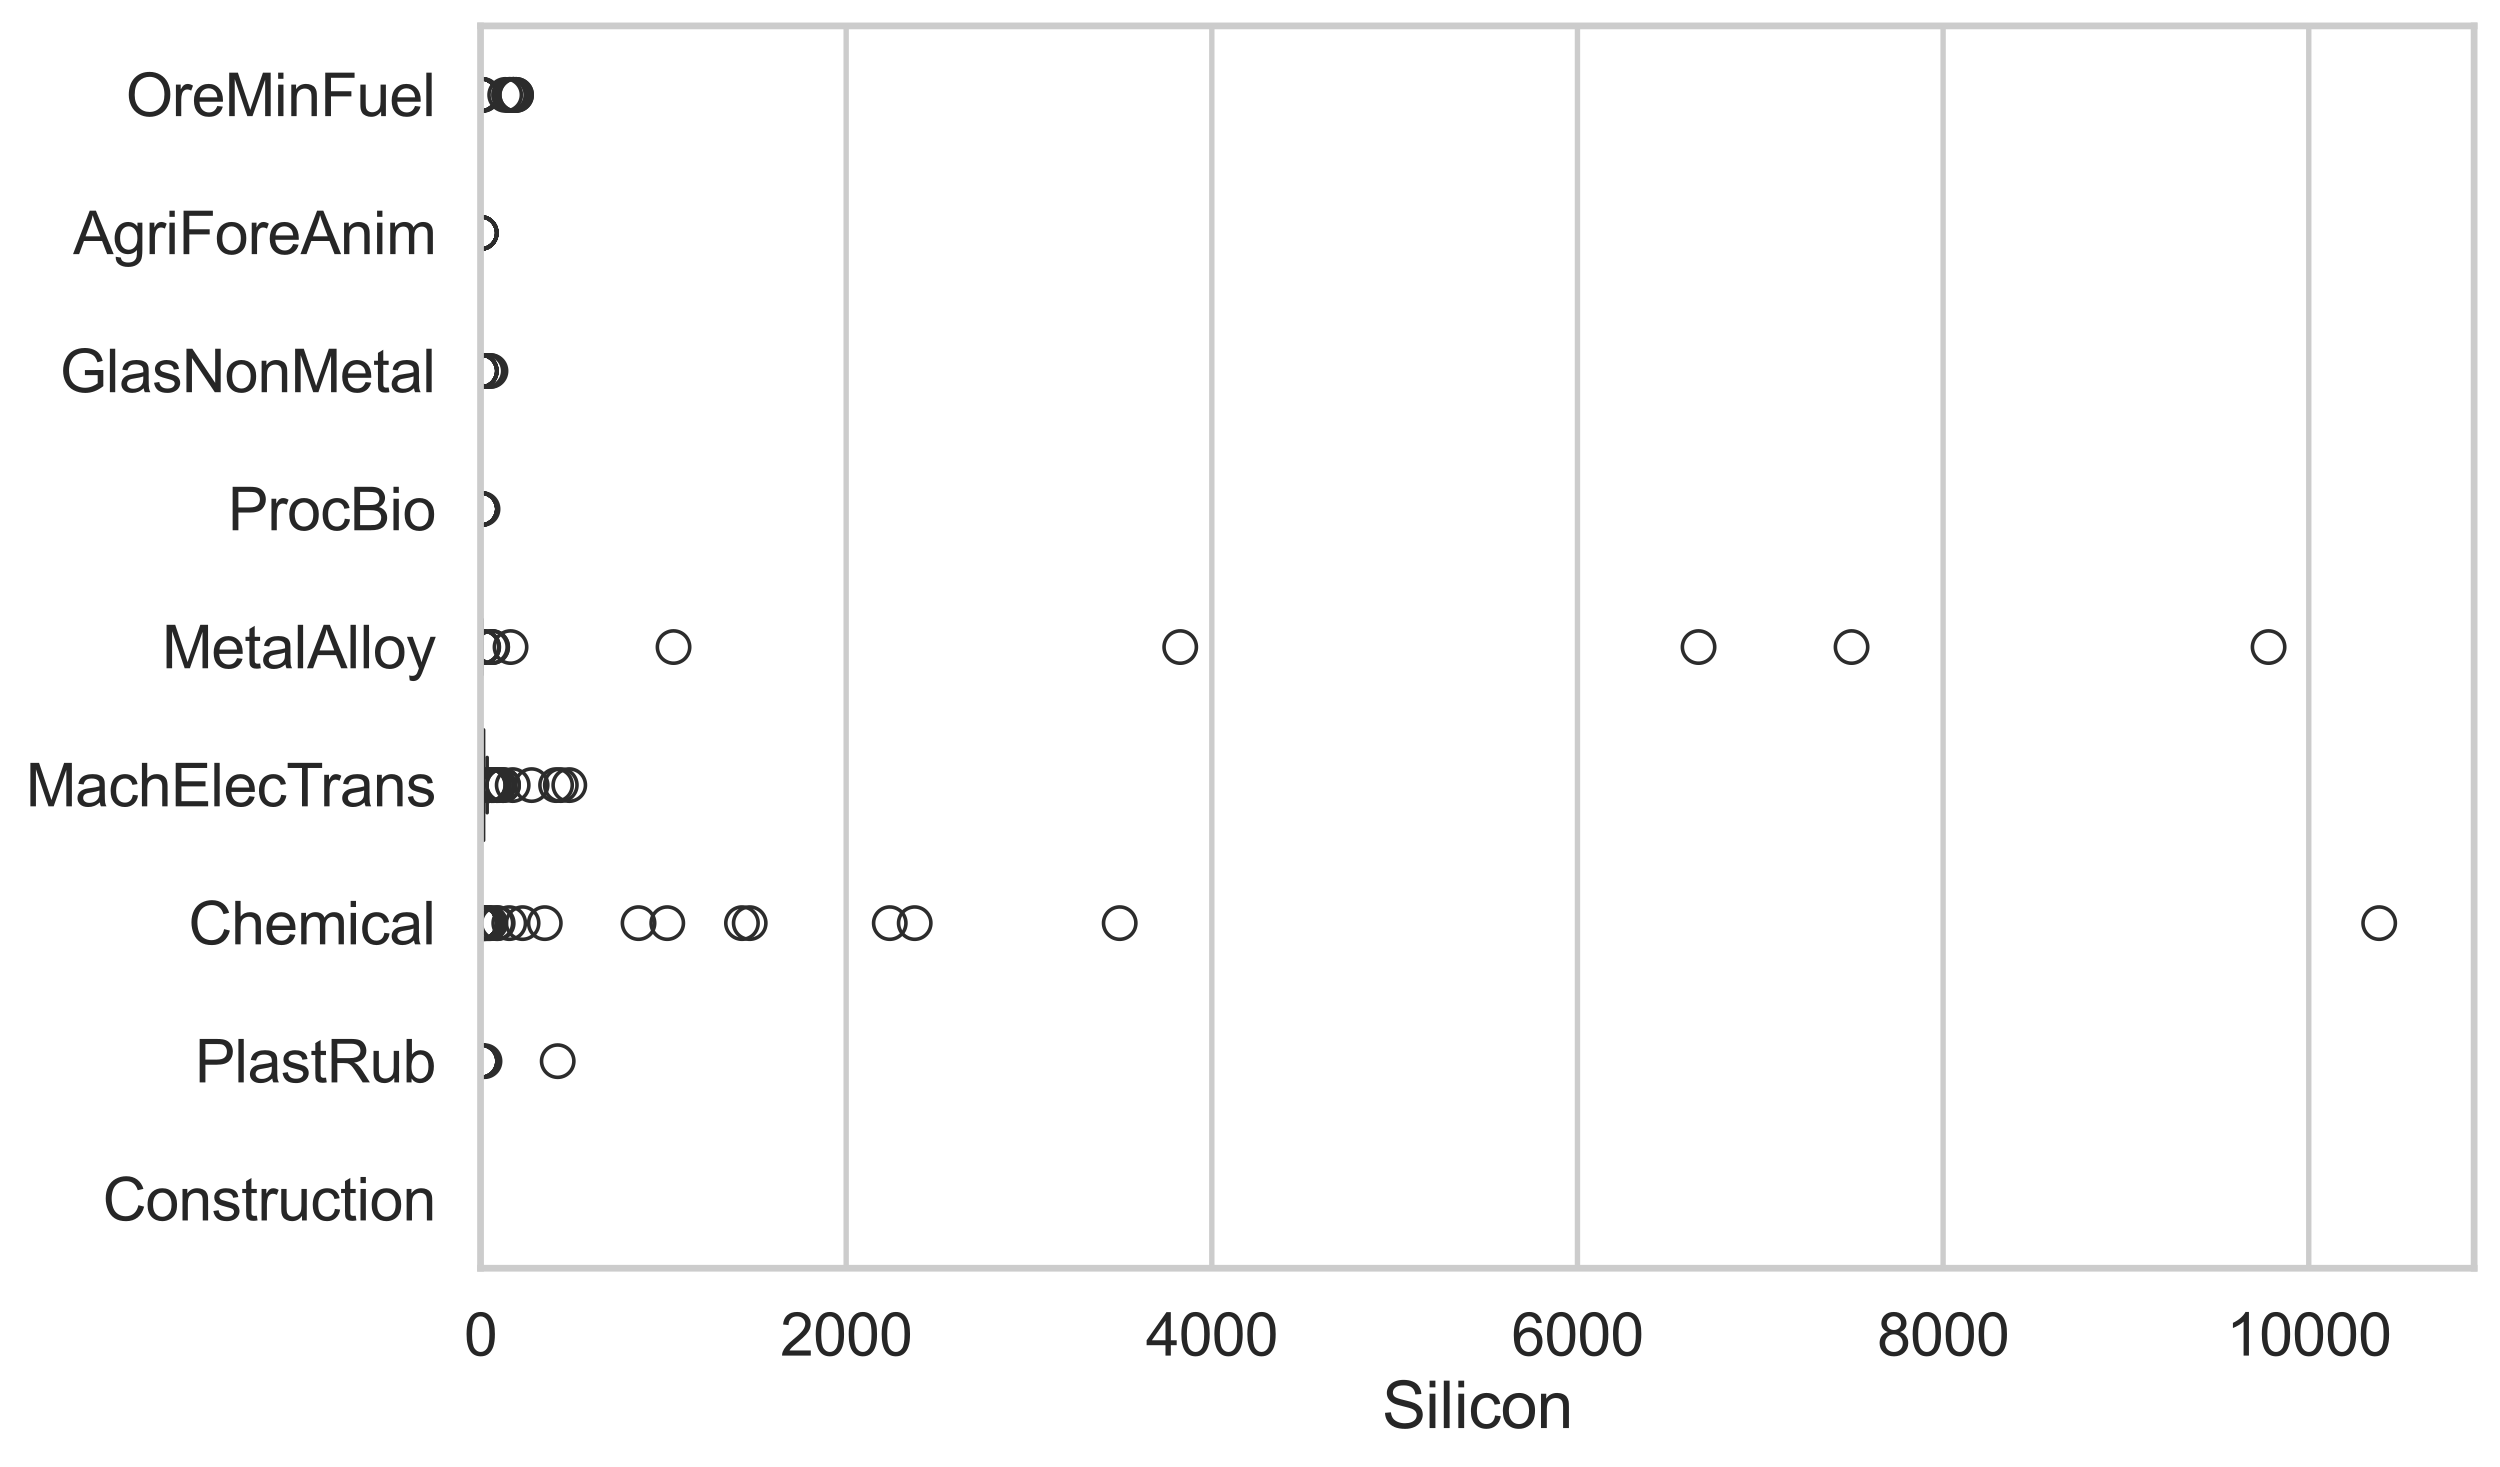 <?xml version="1.0" encoding="utf-8" standalone="no"?>
<!DOCTYPE svg PUBLIC "-//W3C//DTD SVG 1.1//EN"
  "http://www.w3.org/Graphics/SVG/1.1/DTD/svg11.dtd">
<svg xmlns:xlink="http://www.w3.org/1999/xlink" width="695.577pt" height="408.111pt" viewBox="0 0 695.577 408.111" xmlns="http://www.w3.org/2000/svg" version="1.1">
 <defs>
  <style type="text/css">*{stroke-linejoin: round; stroke-linecap: butt}</style>
 </defs>
 <g id="figure_1">
  <g id="patch_1">
   <path d="M 0 408.111 
L 695.577 408.111 
L 695.577 0 
L 0 0 
z
" style="fill: #ffffff"/>
  </g>
  <g id="axes_1">
   <g id="patch_2">
    <path d="M 133.697 352.86 
L 688.377 352.86 
L 688.377 7.2 
L 133.697 7.2 
z
" style="fill: #ffffff"/>
   </g>
   <g id="matplotlib.axis_1">
    <g id="xtick_1">
     <g id="line2d_1">
      <path d="M 133.697 352.86 
L 133.697 7.2 
" clip-path="url(#p0ddabd4dee)" style="fill: none; stroke: #cccccc; stroke-width: 1.5; stroke-linecap: round"/>
     </g>
     <g id="text_1">
      <!-- 0 -->
      <g style="fill: #262626" transform="translate(129.109 377.17) scale(0.165 -0.165)">
       <defs>
        <path id="ArialMT-30" d="M 266 2259 
Q 266 3072 433 3567 
Q 600 4063 929 4331 
Q 1259 4600 1759 4600 
Q 2128 4600 2406 4451 
Q 2684 4303 2865 4023 
Q 3047 3744 3150 3342 
Q 3253 2941 3253 2259 
Q 3253 1453 3087 958 
Q 2922 463 2592 192 
Q 2263 -78 1759 -78 
Q 1097 -78 719 397 
Q 266 969 266 2259 
z
M 844 2259 
Q 844 1131 1108 757 
Q 1372 384 1759 384 
Q 2147 384 2411 759 
Q 2675 1134 2675 2259 
Q 2675 3391 2411 3762 
Q 2147 4134 1753 4134 
Q 1366 4134 1134 3806 
Q 844 3388 844 2259 
z
" transform="scale(0.016)"/>
       </defs>
       <use xlink:href="#ArialMT-30"/>
      </g>
     </g>
    </g>
    <g id="xtick_2">
     <g id="line2d_2">
      <path d="M 235.431 352.86 
L 235.431 7.2 
" clip-path="url(#p0ddabd4dee)" style="fill: none; stroke: #cccccc; stroke-width: 1.5; stroke-linecap: round"/>
     </g>
     <g id="text_2">
      <!-- 2000 -->
      <g style="fill: #262626" transform="translate(217.08 377.17) scale(0.165 -0.165)">
       <defs>
        <path id="ArialMT-32" d="M 3222 541 
L 3222 0 
L 194 0 
Q 188 203 259 391 
Q 375 700 629 1000 
Q 884 1300 1366 1694 
Q 2113 2306 2375 2664 
Q 2638 3022 2638 3341 
Q 2638 3675 2398 3904 
Q 2159 4134 1775 4134 
Q 1369 4134 1125 3890 
Q 881 3647 878 3216 
L 300 3275 
Q 359 3922 746 4261 
Q 1134 4600 1788 4600 
Q 2447 4600 2831 4234 
Q 3216 3869 3216 3328 
Q 3216 3053 3103 2787 
Q 2991 2522 2730 2228 
Q 2469 1934 1863 1422 
Q 1356 997 1212 845 
Q 1069 694 975 541 
L 3222 541 
z
" transform="scale(0.016)"/>
       </defs>
       <use xlink:href="#ArialMT-32"/>
       <use xlink:href="#ArialMT-30" transform="translate(55.615 0)"/>
       <use xlink:href="#ArialMT-30" transform="translate(111.23 0)"/>
       <use xlink:href="#ArialMT-30" transform="translate(166.846 0)"/>
      </g>
     </g>
    </g>
    <g id="xtick_3">
     <g id="line2d_3">
      <path d="M 337.165 352.86 
L 337.165 7.2 
" clip-path="url(#p0ddabd4dee)" style="fill: none; stroke: #cccccc; stroke-width: 1.5; stroke-linecap: round"/>
     </g>
     <g id="text_3">
      <!-- 4000 -->
      <g style="fill: #262626" transform="translate(318.814 377.17) scale(0.165 -0.165)">
       <defs>
        <path id="ArialMT-34" d="M 2069 0 
L 2069 1097 
L 81 1097 
L 81 1613 
L 2172 4581 
L 2631 4581 
L 2631 1613 
L 3250 1613 
L 3250 1097 
L 2631 1097 
L 2631 0 
L 2069 0 
z
M 2069 1613 
L 2069 3678 
L 634 1613 
L 2069 1613 
z
" transform="scale(0.016)"/>
       </defs>
       <use xlink:href="#ArialMT-34"/>
       <use xlink:href="#ArialMT-30" transform="translate(55.615 0)"/>
       <use xlink:href="#ArialMT-30" transform="translate(111.23 0)"/>
       <use xlink:href="#ArialMT-30" transform="translate(166.846 0)"/>
      </g>
     </g>
    </g>
    <g id="xtick_4">
     <g id="line2d_4">
      <path d="M 438.899 352.86 
L 438.899 7.2 
" clip-path="url(#p0ddabd4dee)" style="fill: none; stroke: #cccccc; stroke-width: 1.5; stroke-linecap: round"/>
     </g>
     <g id="text_4">
      <!-- 6000 -->
      <g style="fill: #262626" transform="translate(420.548 377.17) scale(0.165 -0.165)">
       <defs>
        <path id="ArialMT-36" d="M 3184 3459 
L 2625 3416 
Q 2550 3747 2413 3897 
Q 2184 4138 1850 4138 
Q 1581 4138 1378 3988 
Q 1113 3794 959 3422 
Q 806 3050 800 2363 
Q 1003 2672 1297 2822 
Q 1591 2972 1913 2972 
Q 2475 2972 2870 2558 
Q 3266 2144 3266 1488 
Q 3266 1056 3080 686 
Q 2894 316 2569 119 
Q 2244 -78 1831 -78 
Q 1128 -78 684 439 
Q 241 956 241 2144 
Q 241 3472 731 4075 
Q 1159 4600 1884 4600 
Q 2425 4600 2770 4297 
Q 3116 3994 3184 3459 
z
M 888 1484 
Q 888 1194 1011 928 
Q 1134 663 1356 523 
Q 1578 384 1822 384 
Q 2178 384 2434 671 
Q 2691 959 2691 1453 
Q 2691 1928 2437 2201 
Q 2184 2475 1800 2475 
Q 1419 2475 1153 2201 
Q 888 1928 888 1484 
z
" transform="scale(0.016)"/>
       </defs>
       <use xlink:href="#ArialMT-36"/>
       <use xlink:href="#ArialMT-30" transform="translate(55.615 0)"/>
       <use xlink:href="#ArialMT-30" transform="translate(111.23 0)"/>
       <use xlink:href="#ArialMT-30" transform="translate(166.846 0)"/>
      </g>
     </g>
    </g>
    <g id="xtick_5">
     <g id="line2d_5">
      <path d="M 540.633 352.86 
L 540.633 7.2 
" clip-path="url(#p0ddabd4dee)" style="fill: none; stroke: #cccccc; stroke-width: 1.5; stroke-linecap: round"/>
     </g>
     <g id="text_5">
      <!-- 8000 -->
      <g style="fill: #262626" transform="translate(522.282 377.17) scale(0.165 -0.165)">
       <defs>
        <path id="ArialMT-38" d="M 1131 2484 
Q 781 2613 612 2850 
Q 444 3088 444 3419 
Q 444 3919 803 4259 
Q 1163 4600 1759 4600 
Q 2359 4600 2725 4251 
Q 3091 3903 3091 3403 
Q 3091 3084 2923 2848 
Q 2756 2613 2416 2484 
Q 2838 2347 3058 2040 
Q 3278 1734 3278 1309 
Q 3278 722 2862 322 
Q 2447 -78 1769 -78 
Q 1091 -78 675 323 
Q 259 725 259 1325 
Q 259 1772 486 2073 
Q 713 2375 1131 2484 
z
M 1019 3438 
Q 1019 3113 1228 2906 
Q 1438 2700 1772 2700 
Q 2097 2700 2305 2904 
Q 2513 3109 2513 3406 
Q 2513 3716 2298 3927 
Q 2084 4138 1766 4138 
Q 1444 4138 1231 3931 
Q 1019 3725 1019 3438 
z
M 838 1322 
Q 838 1081 952 856 
Q 1066 631 1291 507 
Q 1516 384 1775 384 
Q 2178 384 2440 643 
Q 2703 903 2703 1303 
Q 2703 1709 2433 1975 
Q 2163 2241 1756 2241 
Q 1359 2241 1098 1978 
Q 838 1716 838 1322 
z
" transform="scale(0.016)"/>
       </defs>
       <use xlink:href="#ArialMT-38"/>
       <use xlink:href="#ArialMT-30" transform="translate(55.615 0)"/>
       <use xlink:href="#ArialMT-30" transform="translate(111.23 0)"/>
       <use xlink:href="#ArialMT-30" transform="translate(166.846 0)"/>
      </g>
     </g>
    </g>
    <g id="xtick_6">
     <g id="line2d_6">
      <path d="M 642.367 352.86 
L 642.367 7.2 
" clip-path="url(#p0ddabd4dee)" style="fill: none; stroke: #cccccc; stroke-width: 1.5; stroke-linecap: round"/>
     </g>
     <g id="text_6">
      <!-- 10000 -->
      <g style="fill: #262626" transform="translate(619.428 377.17) scale(0.165 -0.165)">
       <defs>
        <path id="ArialMT-31" d="M 2384 0 
L 1822 0 
L 1822 3584 
Q 1619 3391 1289 3197 
Q 959 3003 697 2906 
L 697 3450 
Q 1169 3672 1522 3987 
Q 1875 4303 2022 4600 
L 2384 4600 
L 2384 0 
z
" transform="scale(0.016)"/>
       </defs>
       <use xlink:href="#ArialMT-31"/>
       <use xlink:href="#ArialMT-30" transform="translate(55.615 0)"/>
       <use xlink:href="#ArialMT-30" transform="translate(111.23 0)"/>
       <use xlink:href="#ArialMT-30" transform="translate(166.846 0)"/>
       <use xlink:href="#ArialMT-30" transform="translate(222.461 0)"/>
      </g>
     </g>
    </g>
    <g id="text_7">
     <!-- Silicon -->
     <g style="fill: #262626" transform="translate(384.525 397.334) scale(0.18 -0.18)">
      <defs>
       <path id="ArialMT-53" d="M 288 1472 
L 859 1522 
Q 900 1178 1048 958 
Q 1197 738 1509 602 
Q 1822 466 2213 466 
Q 2559 466 2825 569 
Q 3091 672 3220 851 
Q 3350 1031 3350 1244 
Q 3350 1459 3225 1620 
Q 3100 1781 2813 1891 
Q 2628 1963 1997 2114 
Q 1366 2266 1113 2400 
Q 784 2572 623 2826 
Q 463 3081 463 3397 
Q 463 3744 659 4045 
Q 856 4347 1234 4503 
Q 1613 4659 2075 4659 
Q 2584 4659 2973 4495 
Q 3363 4331 3572 4012 
Q 3781 3694 3797 3291 
L 3216 3247 
Q 3169 3681 2898 3903 
Q 2628 4125 2100 4125 
Q 1550 4125 1298 3923 
Q 1047 3722 1047 3438 
Q 1047 3191 1225 3031 
Q 1400 2872 2139 2705 
Q 2878 2538 3153 2413 
Q 3553 2228 3743 1945 
Q 3934 1663 3934 1294 
Q 3934 928 3725 604 
Q 3516 281 3123 101 
Q 2731 -78 2241 -78 
Q 1619 -78 1198 103 
Q 778 284 539 648 
Q 300 1013 288 1472 
z
" transform="scale(0.016)"/>
       <path id="ArialMT-69" d="M 425 3934 
L 425 4581 
L 988 4581 
L 988 3934 
L 425 3934 
z
M 425 0 
L 425 3319 
L 988 3319 
L 988 0 
L 425 0 
z
" transform="scale(0.016)"/>
       <path id="ArialMT-6c" d="M 409 0 
L 409 4581 
L 972 4581 
L 972 0 
L 409 0 
z
" transform="scale(0.016)"/>
       <path id="ArialMT-63" d="M 2588 1216 
L 3141 1144 
Q 3050 572 2676 248 
Q 2303 -75 1759 -75 
Q 1078 -75 664 370 
Q 250 816 250 1647 
Q 250 2184 428 2587 
Q 606 2991 970 3192 
Q 1334 3394 1763 3394 
Q 2303 3394 2647 3120 
Q 2991 2847 3088 2344 
L 2541 2259 
Q 2463 2594 2264 2762 
Q 2066 2931 1784 2931 
Q 1359 2931 1093 2626 
Q 828 2322 828 1663 
Q 828 994 1084 691 
Q 1341 388 1753 388 
Q 2084 388 2306 591 
Q 2528 794 2588 1216 
z
" transform="scale(0.016)"/>
       <path id="ArialMT-6f" d="M 213 1659 
Q 213 2581 725 3025 
Q 1153 3394 1769 3394 
Q 2453 3394 2887 2945 
Q 3322 2497 3322 1706 
Q 3322 1066 3130 698 
Q 2938 331 2570 128 
Q 2203 -75 1769 -75 
Q 1072 -75 642 372 
Q 213 819 213 1659 
z
M 791 1659 
Q 791 1022 1069 705 
Q 1347 388 1769 388 
Q 2188 388 2466 706 
Q 2744 1025 2744 1678 
Q 2744 2294 2464 2611 
Q 2184 2928 1769 2928 
Q 1347 2928 1069 2612 
Q 791 2297 791 1659 
z
" transform="scale(0.016)"/>
       <path id="ArialMT-6e" d="M 422 0 
L 422 3319 
L 928 3319 
L 928 2847 
Q 1294 3394 1984 3394 
Q 2284 3394 2536 3286 
Q 2788 3178 2913 3003 
Q 3038 2828 3088 2588 
Q 3119 2431 3119 2041 
L 3119 0 
L 2556 0 
L 2556 2019 
Q 2556 2363 2490 2533 
Q 2425 2703 2258 2804 
Q 2091 2906 1866 2906 
Q 1506 2906 1245 2678 
Q 984 2450 984 1813 
L 984 0 
L 422 0 
z
" transform="scale(0.016)"/>
      </defs>
      <use xlink:href="#ArialMT-53"/>
      <use xlink:href="#ArialMT-69" transform="translate(66.699 0)"/>
      <use xlink:href="#ArialMT-6c" transform="translate(88.916 0)"/>
      <use xlink:href="#ArialMT-69" transform="translate(111.133 0)"/>
      <use xlink:href="#ArialMT-63" transform="translate(133.35 0)"/>
      <use xlink:href="#ArialMT-6f" transform="translate(183.35 0)"/>
      <use xlink:href="#ArialMT-6e" transform="translate(238.965 0)"/>
     </g>
    </g>
   </g>
   <g id="matplotlib.axis_2">
    <g id="ytick_1">
     <g id="text_8">
      <!-- OreMinFuel -->
      <g style="fill: #262626" transform="translate(35.013 32.309) scale(0.165 -0.165)">
       <defs>
        <path id="ArialMT-4f" d="M 309 2231 
Q 309 3372 921 4017 
Q 1534 4663 2503 4663 
Q 3138 4663 3647 4359 
Q 4156 4056 4423 3514 
Q 4691 2972 4691 2284 
Q 4691 1588 4409 1038 
Q 4128 488 3612 205 
Q 3097 -78 2500 -78 
Q 1853 -78 1343 234 
Q 834 547 571 1087 
Q 309 1628 309 2231 
z
M 934 2222 
Q 934 1394 1379 917 
Q 1825 441 2497 441 
Q 3181 441 3623 922 
Q 4066 1403 4066 2288 
Q 4066 2847 3877 3264 
Q 3688 3681 3323 3911 
Q 2959 4141 2506 4141 
Q 1863 4141 1398 3698 
Q 934 3256 934 2222 
z
" transform="scale(0.016)"/>
        <path id="ArialMT-72" d="M 416 0 
L 416 3319 
L 922 3319 
L 922 2816 
Q 1116 3169 1280 3281 
Q 1444 3394 1641 3394 
Q 1925 3394 2219 3213 
L 2025 2691 
Q 1819 2813 1613 2813 
Q 1428 2813 1281 2702 
Q 1134 2591 1072 2394 
Q 978 2094 978 1738 
L 978 0 
L 416 0 
z
" transform="scale(0.016)"/>
        <path id="ArialMT-65" d="M 2694 1069 
L 3275 997 
Q 3138 488 2766 206 
Q 2394 -75 1816 -75 
Q 1088 -75 661 373 
Q 234 822 234 1631 
Q 234 2469 665 2931 
Q 1097 3394 1784 3394 
Q 2450 3394 2872 2941 
Q 3294 2488 3294 1666 
Q 3294 1616 3291 1516 
L 816 1516 
Q 847 969 1125 678 
Q 1403 388 1819 388 
Q 2128 388 2347 550 
Q 2566 713 2694 1069 
z
M 847 1978 
L 2700 1978 
Q 2663 2397 2488 2606 
Q 2219 2931 1791 2931 
Q 1403 2931 1139 2672 
Q 875 2413 847 1978 
z
" transform="scale(0.016)"/>
        <path id="ArialMT-4d" d="M 475 0 
L 475 4581 
L 1388 4581 
L 2472 1338 
Q 2622 884 2691 659 
Q 2769 909 2934 1394 
L 4031 4581 
L 4847 4581 
L 4847 0 
L 4263 0 
L 4263 3834 
L 2931 0 
L 2384 0 
L 1059 3900 
L 1059 0 
L 475 0 
z
" transform="scale(0.016)"/>
        <path id="ArialMT-46" d="M 525 0 
L 525 4581 
L 3616 4581 
L 3616 4041 
L 1131 4041 
L 1131 2622 
L 3281 2622 
L 3281 2081 
L 1131 2081 
L 1131 0 
L 525 0 
z
" transform="scale(0.016)"/>
        <path id="ArialMT-75" d="M 2597 0 
L 2597 488 
Q 2209 -75 1544 -75 
Q 1250 -75 995 37 
Q 741 150 617 320 
Q 494 491 444 738 
Q 409 903 409 1263 
L 409 3319 
L 972 3319 
L 972 1478 
Q 972 1038 1006 884 
Q 1059 663 1231 536 
Q 1403 409 1656 409 
Q 1909 409 2131 539 
Q 2353 669 2445 892 
Q 2538 1116 2538 1541 
L 2538 3319 
L 3100 3319 
L 3100 0 
L 2597 0 
z
" transform="scale(0.016)"/>
       </defs>
       <use xlink:href="#ArialMT-4f"/>
       <use xlink:href="#ArialMT-72" transform="translate(77.783 0)"/>
       <use xlink:href="#ArialMT-65" transform="translate(111.084 0)"/>
       <use xlink:href="#ArialMT-4d" transform="translate(166.699 0)"/>
       <use xlink:href="#ArialMT-69" transform="translate(250 0)"/>
       <use xlink:href="#ArialMT-6e" transform="translate(272.217 0)"/>
       <use xlink:href="#ArialMT-46" transform="translate(327.832 0)"/>
       <use xlink:href="#ArialMT-75" transform="translate(388.916 0)"/>
       <use xlink:href="#ArialMT-65" transform="translate(444.531 0)"/>
       <use xlink:href="#ArialMT-6c" transform="translate(500.146 0)"/>
      </g>
     </g>
    </g>
    <g id="ytick_2">
     <g id="text_9">
      <!-- AgriForeAnim -->
      <g style="fill: #262626" transform="translate(20.341 70.715) scale(0.165 -0.165)">
       <defs>
        <path id="ArialMT-41" d="M -9 0 
L 1750 4581 
L 2403 4581 
L 4278 0 
L 3588 0 
L 3053 1388 
L 1138 1388 
L 634 0 
L -9 0 
z
M 1313 1881 
L 2866 1881 
L 2388 3150 
Q 2169 3728 2063 4100 
Q 1975 3659 1816 3225 
L 1313 1881 
z
" transform="scale(0.016)"/>
        <path id="ArialMT-67" d="M 319 -275 
L 866 -356 
Q 900 -609 1056 -725 
Q 1266 -881 1628 -881 
Q 2019 -881 2231 -725 
Q 2444 -569 2519 -288 
Q 2563 -116 2559 434 
Q 2191 0 1641 0 
Q 956 0 581 494 
Q 206 988 206 1678 
Q 206 2153 378 2554 
Q 550 2956 876 3175 
Q 1203 3394 1644 3394 
Q 2231 3394 2613 2919 
L 2613 3319 
L 3131 3319 
L 3131 450 
Q 3131 -325 2973 -648 
Q 2816 -972 2473 -1159 
Q 2131 -1347 1631 -1347 
Q 1038 -1347 672 -1080 
Q 306 -813 319 -275 
z
M 784 1719 
Q 784 1066 1043 766 
Q 1303 466 1694 466 
Q 2081 466 2343 764 
Q 2606 1063 2606 1700 
Q 2606 2309 2336 2618 
Q 2066 2928 1684 2928 
Q 1309 2928 1046 2623 
Q 784 2319 784 1719 
z
" transform="scale(0.016)"/>
        <path id="ArialMT-6d" d="M 422 0 
L 422 3319 
L 925 3319 
L 925 2853 
Q 1081 3097 1340 3245 
Q 1600 3394 1931 3394 
Q 2300 3394 2536 3241 
Q 2772 3088 2869 2813 
Q 3263 3394 3894 3394 
Q 4388 3394 4653 3120 
Q 4919 2847 4919 2278 
L 4919 0 
L 4359 0 
L 4359 2091 
Q 4359 2428 4304 2576 
Q 4250 2725 4106 2815 
Q 3963 2906 3769 2906 
Q 3419 2906 3187 2673 
Q 2956 2441 2956 1928 
L 2956 0 
L 2394 0 
L 2394 2156 
Q 2394 2531 2256 2718 
Q 2119 2906 1806 2906 
Q 1569 2906 1367 2781 
Q 1166 2656 1075 2415 
Q 984 2175 984 1722 
L 984 0 
L 422 0 
z
" transform="scale(0.016)"/>
       </defs>
       <use xlink:href="#ArialMT-41"/>
       <use xlink:href="#ArialMT-67" transform="translate(66.699 0)"/>
       <use xlink:href="#ArialMT-72" transform="translate(122.314 0)"/>
       <use xlink:href="#ArialMT-69" transform="translate(155.615 0)"/>
       <use xlink:href="#ArialMT-46" transform="translate(177.832 0)"/>
       <use xlink:href="#ArialMT-6f" transform="translate(238.916 0)"/>
       <use xlink:href="#ArialMT-72" transform="translate(294.531 0)"/>
       <use xlink:href="#ArialMT-65" transform="translate(327.832 0)"/>
       <use xlink:href="#ArialMT-41" transform="translate(383.447 0)"/>
       <use xlink:href="#ArialMT-6e" transform="translate(450.146 0)"/>
       <use xlink:href="#ArialMT-69" transform="translate(505.762 0)"/>
       <use xlink:href="#ArialMT-6d" transform="translate(527.979 0)"/>
      </g>
     </g>
    </g>
    <g id="ytick_3">
     <g id="text_10">
      <!-- GlasNonMetal -->
      <g style="fill: #262626" transform="translate(16.659 109.122) scale(0.165 -0.165)">
       <defs>
        <path id="ArialMT-47" d="M 2638 1797 
L 2638 2334 
L 4578 2338 
L 4578 638 
Q 4131 281 3656 101 
Q 3181 -78 2681 -78 
Q 2006 -78 1454 211 
Q 903 500 622 1047 
Q 341 1594 341 2269 
Q 341 2938 620 3517 
Q 900 4097 1425 4378 
Q 1950 4659 2634 4659 
Q 3131 4659 3532 4498 
Q 3934 4338 4162 4050 
Q 4391 3763 4509 3300 
L 3963 3150 
Q 3859 3500 3706 3700 
Q 3553 3900 3268 4020 
Q 2984 4141 2638 4141 
Q 2222 4141 1919 4014 
Q 1616 3888 1430 3681 
Q 1244 3475 1141 3228 
Q 966 2803 966 2306 
Q 966 1694 1177 1281 
Q 1388 869 1791 669 
Q 2194 469 2647 469 
Q 3041 469 3416 620 
Q 3791 772 3984 944 
L 3984 1797 
L 2638 1797 
z
" transform="scale(0.016)"/>
        <path id="ArialMT-61" d="M 2588 409 
Q 2275 144 1986 34 
Q 1697 -75 1366 -75 
Q 819 -75 525 192 
Q 231 459 231 875 
Q 231 1119 342 1320 
Q 453 1522 633 1644 
Q 813 1766 1038 1828 
Q 1203 1872 1538 1913 
Q 2219 1994 2541 2106 
Q 2544 2222 2544 2253 
Q 2544 2597 2384 2738 
Q 2169 2928 1744 2928 
Q 1347 2928 1158 2789 
Q 969 2650 878 2297 
L 328 2372 
Q 403 2725 575 2942 
Q 747 3159 1072 3276 
Q 1397 3394 1825 3394 
Q 2250 3394 2515 3294 
Q 2781 3194 2906 3042 
Q 3031 2891 3081 2659 
Q 3109 2516 3109 2141 
L 3109 1391 
Q 3109 606 3145 398 
Q 3181 191 3288 0 
L 2700 0 
Q 2613 175 2588 409 
z
M 2541 1666 
Q 2234 1541 1622 1453 
Q 1275 1403 1131 1340 
Q 988 1278 909 1158 
Q 831 1038 831 891 
Q 831 666 1001 516 
Q 1172 366 1500 366 
Q 1825 366 2078 508 
Q 2331 650 2450 897 
Q 2541 1088 2541 1459 
L 2541 1666 
z
" transform="scale(0.016)"/>
        <path id="ArialMT-73" d="M 197 991 
L 753 1078 
Q 800 744 1014 566 
Q 1228 388 1613 388 
Q 2000 388 2187 545 
Q 2375 703 2375 916 
Q 2375 1106 2209 1216 
Q 2094 1291 1634 1406 
Q 1016 1563 777 1677 
Q 538 1791 414 1992 
Q 291 2194 291 2438 
Q 291 2659 392 2848 
Q 494 3038 669 3163 
Q 800 3259 1026 3326 
Q 1253 3394 1513 3394 
Q 1903 3394 2198 3281 
Q 2494 3169 2634 2976 
Q 2775 2784 2828 2463 
L 2278 2388 
Q 2241 2644 2061 2787 
Q 1881 2931 1553 2931 
Q 1166 2931 1000 2803 
Q 834 2675 834 2503 
Q 834 2394 903 2306 
Q 972 2216 1119 2156 
Q 1203 2125 1616 2013 
Q 2213 1853 2448 1751 
Q 2684 1650 2818 1456 
Q 2953 1263 2953 975 
Q 2953 694 2789 445 
Q 2625 197 2315 61 
Q 2006 -75 1616 -75 
Q 969 -75 630 194 
Q 291 463 197 991 
z
" transform="scale(0.016)"/>
        <path id="ArialMT-4e" d="M 488 0 
L 488 4581 
L 1109 4581 
L 3516 984 
L 3516 4581 
L 4097 4581 
L 4097 0 
L 3475 0 
L 1069 3600 
L 1069 0 
L 488 0 
z
" transform="scale(0.016)"/>
        <path id="ArialMT-74" d="M 1650 503 
L 1731 6 
Q 1494 -44 1306 -44 
Q 1000 -44 831 53 
Q 663 150 594 308 
Q 525 466 525 972 
L 525 2881 
L 113 2881 
L 113 3319 
L 525 3319 
L 525 4141 
L 1084 4478 
L 1084 3319 
L 1650 3319 
L 1650 2881 
L 1084 2881 
L 1084 941 
Q 1084 700 1114 631 
Q 1144 563 1211 522 
Q 1278 481 1403 481 
Q 1497 481 1650 503 
z
" transform="scale(0.016)"/>
       </defs>
       <use xlink:href="#ArialMT-47"/>
       <use xlink:href="#ArialMT-6c" transform="translate(77.783 0)"/>
       <use xlink:href="#ArialMT-61" transform="translate(100 0)"/>
       <use xlink:href="#ArialMT-73" transform="translate(155.615 0)"/>
       <use xlink:href="#ArialMT-4e" transform="translate(205.615 0)"/>
       <use xlink:href="#ArialMT-6f" transform="translate(277.832 0)"/>
       <use xlink:href="#ArialMT-6e" transform="translate(333.447 0)"/>
       <use xlink:href="#ArialMT-4d" transform="translate(389.062 0)"/>
       <use xlink:href="#ArialMT-65" transform="translate(472.363 0)"/>
       <use xlink:href="#ArialMT-74" transform="translate(527.979 0)"/>
       <use xlink:href="#ArialMT-61" transform="translate(555.762 0)"/>
       <use xlink:href="#ArialMT-6c" transform="translate(611.377 0)"/>
      </g>
     </g>
    </g>
    <g id="ytick_4">
     <g id="text_11">
      <!-- ProcBio -->
      <g style="fill: #262626" transform="translate(63.424 147.529) scale(0.165 -0.165)">
       <defs>
        <path id="ArialMT-50" d="M 494 0 
L 494 4581 
L 2222 4581 
Q 2678 4581 2919 4538 
Q 3256 4481 3484 4323 
Q 3713 4166 3852 3881 
Q 3991 3597 3991 3256 
Q 3991 2672 3619 2267 
Q 3247 1863 2275 1863 
L 1100 1863 
L 1100 0 
L 494 0 
z
M 1100 2403 
L 2284 2403 
Q 2872 2403 3119 2622 
Q 3366 2841 3366 3238 
Q 3366 3525 3220 3729 
Q 3075 3934 2838 4000 
Q 2684 4041 2272 4041 
L 1100 4041 
L 1100 2403 
z
" transform="scale(0.016)"/>
        <path id="ArialMT-42" d="M 469 0 
L 469 4581 
L 2188 4581 
Q 2713 4581 3030 4442 
Q 3347 4303 3526 4014 
Q 3706 3725 3706 3409 
Q 3706 3116 3547 2856 
Q 3388 2597 3066 2438 
Q 3481 2316 3704 2022 
Q 3928 1728 3928 1328 
Q 3928 1006 3792 729 
Q 3656 453 3456 303 
Q 3256 153 2954 76 
Q 2653 0 2216 0 
L 469 0 
z
M 1075 2656 
L 2066 2656 
Q 2469 2656 2644 2709 
Q 2875 2778 2992 2937 
Q 3109 3097 3109 3338 
Q 3109 3566 3000 3739 
Q 2891 3913 2687 3977 
Q 2484 4041 1991 4041 
L 1075 4041 
L 1075 2656 
z
M 1075 541 
L 2216 541 
Q 2509 541 2628 563 
Q 2838 600 2978 687 
Q 3119 775 3209 942 
Q 3300 1109 3300 1328 
Q 3300 1584 3169 1773 
Q 3038 1963 2805 2039 
Q 2572 2116 2134 2116 
L 1075 2116 
L 1075 541 
z
" transform="scale(0.016)"/>
       </defs>
       <use xlink:href="#ArialMT-50"/>
       <use xlink:href="#ArialMT-72" transform="translate(66.699 0)"/>
       <use xlink:href="#ArialMT-6f" transform="translate(100 0)"/>
       <use xlink:href="#ArialMT-63" transform="translate(155.615 0)"/>
       <use xlink:href="#ArialMT-42" transform="translate(205.615 0)"/>
       <use xlink:href="#ArialMT-69" transform="translate(272.314 0)"/>
       <use xlink:href="#ArialMT-6f" transform="translate(294.531 0)"/>
      </g>
     </g>
    </g>
    <g id="ytick_5">
     <g id="text_12">
      <!-- MetalAlloy -->
      <g style="fill: #262626" transform="translate(45.088 185.935) scale(0.165 -0.165)">
       <defs>
        <path id="ArialMT-79" d="M 397 -1278 
L 334 -750 
Q 519 -800 656 -800 
Q 844 -800 956 -737 
Q 1069 -675 1141 -563 
Q 1194 -478 1313 -144 
Q 1328 -97 1363 -6 
L 103 3319 
L 709 3319 
L 1400 1397 
Q 1534 1031 1641 628 
Q 1738 1016 1872 1384 
L 2581 3319 
L 3144 3319 
L 1881 -56 
Q 1678 -603 1566 -809 
Q 1416 -1088 1222 -1217 
Q 1028 -1347 759 -1347 
Q 597 -1347 397 -1278 
z
" transform="scale(0.016)"/>
       </defs>
       <use xlink:href="#ArialMT-4d"/>
       <use xlink:href="#ArialMT-65" transform="translate(83.301 0)"/>
       <use xlink:href="#ArialMT-74" transform="translate(138.916 0)"/>
       <use xlink:href="#ArialMT-61" transform="translate(166.699 0)"/>
       <use xlink:href="#ArialMT-6c" transform="translate(222.314 0)"/>
       <use xlink:href="#ArialMT-41" transform="translate(244.531 0)"/>
       <use xlink:href="#ArialMT-6c" transform="translate(311.23 0)"/>
       <use xlink:href="#ArialMT-6c" transform="translate(333.447 0)"/>
       <use xlink:href="#ArialMT-6f" transform="translate(355.664 0)"/>
       <use xlink:href="#ArialMT-79" transform="translate(411.279 0)"/>
      </g>
     </g>
    </g>
    <g id="ytick_6">
     <g id="text_13">
      <!-- MachElecTrans -->
      <g style="fill: #262626" transform="translate(7.2 224.342) scale(0.165 -0.165)">
       <defs>
        <path id="ArialMT-68" d="M 422 0 
L 422 4581 
L 984 4581 
L 984 2938 
Q 1378 3394 1978 3394 
Q 2347 3394 2619 3248 
Q 2891 3103 3008 2847 
Q 3125 2591 3125 2103 
L 3125 0 
L 2563 0 
L 2563 2103 
Q 2563 2525 2380 2717 
Q 2197 2909 1863 2909 
Q 1613 2909 1392 2779 
Q 1172 2650 1078 2428 
Q 984 2206 984 1816 
L 984 0 
L 422 0 
z
" transform="scale(0.016)"/>
        <path id="ArialMT-45" d="M 506 0 
L 506 4581 
L 3819 4581 
L 3819 4041 
L 1113 4041 
L 1113 2638 
L 3647 2638 
L 3647 2100 
L 1113 2100 
L 1113 541 
L 3925 541 
L 3925 0 
L 506 0 
z
" transform="scale(0.016)"/>
        <path id="ArialMT-54" d="M 1659 0 
L 1659 4041 
L 150 4041 
L 150 4581 
L 3781 4581 
L 3781 4041 
L 2266 4041 
L 2266 0 
L 1659 0 
z
" transform="scale(0.016)"/>
       </defs>
       <use xlink:href="#ArialMT-4d"/>
       <use xlink:href="#ArialMT-61" transform="translate(83.301 0)"/>
       <use xlink:href="#ArialMT-63" transform="translate(138.916 0)"/>
       <use xlink:href="#ArialMT-68" transform="translate(188.916 0)"/>
       <use xlink:href="#ArialMT-45" transform="translate(244.531 0)"/>
       <use xlink:href="#ArialMT-6c" transform="translate(311.23 0)"/>
       <use xlink:href="#ArialMT-65" transform="translate(333.447 0)"/>
       <use xlink:href="#ArialMT-63" transform="translate(389.062 0)"/>
       <use xlink:href="#ArialMT-54" transform="translate(439.062 0)"/>
       <use xlink:href="#ArialMT-72" transform="translate(496.396 0)"/>
       <use xlink:href="#ArialMT-61" transform="translate(529.697 0)"/>
       <use xlink:href="#ArialMT-6e" transform="translate(585.312 0)"/>
       <use xlink:href="#ArialMT-73" transform="translate(640.928 0)"/>
      </g>
     </g>
    </g>
    <g id="ytick_7">
     <g id="text_14">
      <!-- Chemical -->
      <g style="fill: #262626" transform="translate(52.428 262.749) scale(0.165 -0.165)">
       <defs>
        <path id="ArialMT-43" d="M 3763 1606 
L 4369 1453 
Q 4178 706 3683 314 
Q 3188 -78 2472 -78 
Q 1731 -78 1267 223 
Q 803 525 561 1097 
Q 319 1669 319 2325 
Q 319 3041 592 3573 
Q 866 4106 1370 4382 
Q 1875 4659 2481 4659 
Q 3169 4659 3637 4309 
Q 4106 3959 4291 3325 
L 3694 3184 
Q 3534 3684 3231 3912 
Q 2928 4141 2469 4141 
Q 1941 4141 1586 3887 
Q 1231 3634 1087 3207 
Q 944 2781 944 2328 
Q 944 1744 1114 1308 
Q 1284 872 1643 656 
Q 2003 441 2422 441 
Q 2931 441 3284 734 
Q 3638 1028 3763 1606 
z
" transform="scale(0.016)"/>
       </defs>
       <use xlink:href="#ArialMT-43"/>
       <use xlink:href="#ArialMT-68" transform="translate(72.217 0)"/>
       <use xlink:href="#ArialMT-65" transform="translate(127.832 0)"/>
       <use xlink:href="#ArialMT-6d" transform="translate(183.447 0)"/>
       <use xlink:href="#ArialMT-69" transform="translate(266.748 0)"/>
       <use xlink:href="#ArialMT-63" transform="translate(288.965 0)"/>
       <use xlink:href="#ArialMT-61" transform="translate(338.965 0)"/>
       <use xlink:href="#ArialMT-6c" transform="translate(394.58 0)"/>
      </g>
     </g>
    </g>
    <g id="ytick_8">
     <g id="text_15">
      <!-- PlastRub -->
      <g style="fill: #262626" transform="translate(54.248 301.155) scale(0.165 -0.165)">
       <defs>
        <path id="ArialMT-52" d="M 503 0 
L 503 4581 
L 2534 4581 
Q 3147 4581 3465 4457 
Q 3784 4334 3975 4021 
Q 4166 3709 4166 3331 
Q 4166 2844 3850 2509 
Q 3534 2175 2875 2084 
Q 3116 1969 3241 1856 
Q 3506 1613 3744 1247 
L 4541 0 
L 3778 0 
L 3172 953 
Q 2906 1366 2734 1584 
Q 2563 1803 2427 1890 
Q 2291 1978 2150 2013 
Q 2047 2034 1813 2034 
L 1109 2034 
L 1109 0 
L 503 0 
z
M 1109 2559 
L 2413 2559 
Q 2828 2559 3062 2645 
Q 3297 2731 3419 2920 
Q 3541 3109 3541 3331 
Q 3541 3656 3305 3865 
Q 3069 4075 2559 4075 
L 1109 4075 
L 1109 2559 
z
" transform="scale(0.016)"/>
        <path id="ArialMT-62" d="M 941 0 
L 419 0 
L 419 4581 
L 981 4581 
L 981 2947 
Q 1338 3394 1891 3394 
Q 2197 3394 2470 3270 
Q 2744 3147 2920 2923 
Q 3097 2700 3197 2384 
Q 3297 2069 3297 1709 
Q 3297 856 2875 390 
Q 2453 -75 1863 -75 
Q 1275 -75 941 416 
L 941 0 
z
M 934 1684 
Q 934 1088 1097 822 
Q 1363 388 1816 388 
Q 2184 388 2453 708 
Q 2722 1028 2722 1663 
Q 2722 2313 2464 2622 
Q 2206 2931 1841 2931 
Q 1472 2931 1203 2611 
Q 934 2291 934 1684 
z
" transform="scale(0.016)"/>
       </defs>
       <use xlink:href="#ArialMT-50"/>
       <use xlink:href="#ArialMT-6c" transform="translate(66.699 0)"/>
       <use xlink:href="#ArialMT-61" transform="translate(88.916 0)"/>
       <use xlink:href="#ArialMT-73" transform="translate(144.531 0)"/>
       <use xlink:href="#ArialMT-74" transform="translate(194.531 0)"/>
       <use xlink:href="#ArialMT-52" transform="translate(222.314 0)"/>
       <use xlink:href="#ArialMT-75" transform="translate(294.531 0)"/>
       <use xlink:href="#ArialMT-62" transform="translate(350.146 0)"/>
      </g>
     </g>
    </g>
    <g id="ytick_9">
     <g id="text_16">
      <!-- Construction -->
      <g style="fill: #262626" transform="translate(28.575 339.562) scale(0.165 -0.165)">
       <use xlink:href="#ArialMT-43"/>
       <use xlink:href="#ArialMT-6f" transform="translate(72.217 0)"/>
       <use xlink:href="#ArialMT-6e" transform="translate(127.832 0)"/>
       <use xlink:href="#ArialMT-73" transform="translate(183.447 0)"/>
       <use xlink:href="#ArialMT-74" transform="translate(233.447 0)"/>
       <use xlink:href="#ArialMT-72" transform="translate(261.23 0)"/>
       <use xlink:href="#ArialMT-75" transform="translate(294.531 0)"/>
       <use xlink:href="#ArialMT-63" transform="translate(350.146 0)"/>
       <use xlink:href="#ArialMT-74" transform="translate(400.146 0)"/>
       <use xlink:href="#ArialMT-69" transform="translate(427.93 0)"/>
       <use xlink:href="#ArialMT-6f" transform="translate(450.146 0)"/>
       <use xlink:href="#ArialMT-6e" transform="translate(505.762 0)"/>
      </g>
     </g>
    </g>
   </g>
   <g id="patch_3">
    <path d="M 133.697 11.041 
L 133.697 41.766 
L 133.701 41.766 
L 133.701 11.041 
L 133.697 11.041 
z
" clip-path="url(#p0ddabd4dee)" style="fill: #c9941d; stroke: #2c2c2c; stroke-linejoin: miter"/>
   </g>
   <g id="line2d_7">
    <path d="M 133.697 26.403 
L 133.697 26.403 
" clip-path="url(#p0ddabd4dee)" style="fill: none; stroke: #2c2c2c"/>
   </g>
   <g id="line2d_8">
    <path d="M 133.701 26.403 
L 133.706 26.403 
" clip-path="url(#p0ddabd4dee)" style="fill: none; stroke: #2c2c2c"/>
   </g>
   <g id="line2d_9">
    <path d="M 133.697 18.722 
L 133.697 34.085 
" clip-path="url(#p0ddabd4dee)" style="fill: none; stroke: #2c2c2c; stroke-linecap: round"/>
   </g>
   <g id="line2d_10">
    <path d="M 133.706 18.722 
L 133.706 34.085 
" clip-path="url(#p0ddabd4dee)" style="fill: none; stroke: #2c2c2c; stroke-linecap: round"/>
   </g>
   <g id="line2d_11">
    <defs>
     <path id="m1a9e265a27" d="M 0 4.5 
C 1.193 4.5 2.338 4.026 3.182 3.182 
C 4.026 2.338 4.5 1.193 4.5 0 
C 4.5 -1.193 4.026 -2.338 3.182 -3.182 
C 2.338 -4.026 1.193 -4.5 0 -4.5 
C -1.193 -4.5 -2.338 -4.026 -3.182 -3.182 
C -4.026 -2.338 -4.5 -1.193 -4.5 0 
C -4.5 1.193 -4.026 2.338 -3.182 3.182 
C -2.338 4.026 -1.193 4.5 0 4.5 
z
" style="stroke: #2c2c2c"/>
    </defs>
    <g clip-path="url(#p0ddabd4dee)">
     <use xlink:href="#m1a9e265a27" x="142.773" y="26.403" style="fill-opacity: 0; stroke: #2c2c2c"/>
     <use xlink:href="#m1a9e265a27" x="133.708" y="26.403" style="fill-opacity: 0; stroke: #2c2c2c"/>
     <use xlink:href="#m1a9e265a27" x="141.716" y="26.403" style="fill-opacity: 0; stroke: #2c2c2c"/>
     <use xlink:href="#m1a9e265a27" x="134.307" y="26.403" style="fill-opacity: 0; stroke: #2c2c2c"/>
     <use xlink:href="#m1a9e265a27" x="133.707" y="26.403" style="fill-opacity: 0; stroke: #2c2c2c"/>
     <use xlink:href="#m1a9e265a27" x="133.716" y="26.403" style="fill-opacity: 0; stroke: #2c2c2c"/>
     <use xlink:href="#m1a9e265a27" x="133.732" y="26.403" style="fill-opacity: 0; stroke: #2c2c2c"/>
     <use xlink:href="#m1a9e265a27" x="133.719" y="26.403" style="fill-opacity: 0; stroke: #2c2c2c"/>
     <use xlink:href="#m1a9e265a27" x="143.577" y="26.403" style="fill-opacity: 0; stroke: #2c2c2c"/>
     <use xlink:href="#m1a9e265a27" x="133.745" y="26.403" style="fill-opacity: 0; stroke: #2c2c2c"/>
     <use xlink:href="#m1a9e265a27" x="133.727" y="26.403" style="fill-opacity: 0; stroke: #2c2c2c"/>
     <use xlink:href="#m1a9e265a27" x="143.023" y="26.403" style="fill-opacity: 0; stroke: #2c2c2c"/>
     <use xlink:href="#m1a9e265a27" x="142.817" y="26.403" style="fill-opacity: 0; stroke: #2c2c2c"/>
     <use xlink:href="#m1a9e265a27" x="134.187" y="26.403" style="fill-opacity: 0; stroke: #2c2c2c"/>
     <use xlink:href="#m1a9e265a27" x="141.673" y="26.403" style="fill-opacity: 0; stroke: #2c2c2c"/>
     <use xlink:href="#m1a9e265a27" x="133.713" y="26.403" style="fill-opacity: 0; stroke: #2c2c2c"/>
     <use xlink:href="#m1a9e265a27" x="142.836" y="26.403" style="fill-opacity: 0; stroke: #2c2c2c"/>
     <use xlink:href="#m1a9e265a27" x="133.717" y="26.403" style="fill-opacity: 0; stroke: #2c2c2c"/>
     <use xlink:href="#m1a9e265a27" x="143.578" y="26.403" style="fill-opacity: 0; stroke: #2c2c2c"/>
     <use xlink:href="#m1a9e265a27" x="133.881" y="26.403" style="fill-opacity: 0; stroke: #2c2c2c"/>
     <use xlink:href="#m1a9e265a27" x="133.74" y="26.403" style="fill-opacity: 0; stroke: #2c2c2c"/>
     <use xlink:href="#m1a9e265a27" x="141.967" y="26.403" style="fill-opacity: 0; stroke: #2c2c2c"/>
     <use xlink:href="#m1a9e265a27" x="142.836" y="26.403" style="fill-opacity: 0; stroke: #2c2c2c"/>
     <use xlink:href="#m1a9e265a27" x="133.719" y="26.403" style="fill-opacity: 0; stroke: #2c2c2c"/>
     <use xlink:href="#m1a9e265a27" x="142.251" y="26.403" style="fill-opacity: 0; stroke: #2c2c2c"/>
     <use xlink:href="#m1a9e265a27" x="140.563" y="26.403" style="fill-opacity: 0; stroke: #2c2c2c"/>
    </g>
   </g>
   <g id="patch_4">
    <path d="M 133.698 49.447 
L 133.698 80.173 
L 133.7 80.173 
L 133.7 49.447 
L 133.698 49.447 
z
" clip-path="url(#p0ddabd4dee)" style="fill: #68afd7; stroke: #2c2c2c; stroke-linejoin: miter"/>
   </g>
   <g id="line2d_12">
    <path d="M 133.698 64.81 
L 133.697 64.81 
" clip-path="url(#p0ddabd4dee)" style="fill: none; stroke: #2c2c2c"/>
   </g>
   <g id="line2d_13">
    <path d="M 133.7 64.81 
L 133.703 64.81 
" clip-path="url(#p0ddabd4dee)" style="fill: none; stroke: #2c2c2c"/>
   </g>
   <g id="line2d_14">
    <path d="M 133.697 57.129 
L 133.697 72.491 
" clip-path="url(#p0ddabd4dee)" style="fill: none; stroke: #2c2c2c; stroke-linecap: round"/>
   </g>
   <g id="line2d_15">
    <path d="M 133.703 57.129 
L 133.703 72.491 
" clip-path="url(#p0ddabd4dee)" style="fill: none; stroke: #2c2c2c; stroke-linecap: round"/>
   </g>
   <g id="line2d_16">
    <g clip-path="url(#p0ddabd4dee)">
     <use xlink:href="#m1a9e265a27" x="133.727" y="64.81" style="fill-opacity: 0; stroke: #2c2c2c"/>
     <use xlink:href="#m1a9e265a27" x="133.711" y="64.81" style="fill-opacity: 0; stroke: #2c2c2c"/>
     <use xlink:href="#m1a9e265a27" x="133.706" y="64.81" style="fill-opacity: 0; stroke: #2c2c2c"/>
     <use xlink:href="#m1a9e265a27" x="133.709" y="64.81" style="fill-opacity: 0; stroke: #2c2c2c"/>
     <use xlink:href="#m1a9e265a27" x="133.706" y="64.81" style="fill-opacity: 0; stroke: #2c2c2c"/>
     <use xlink:href="#m1a9e265a27" x="133.759" y="64.81" style="fill-opacity: 0; stroke: #2c2c2c"/>
     <use xlink:href="#m1a9e265a27" x="133.704" y="64.81" style="fill-opacity: 0; stroke: #2c2c2c"/>
     <use xlink:href="#m1a9e265a27" x="133.722" y="64.81" style="fill-opacity: 0; stroke: #2c2c2c"/>
     <use xlink:href="#m1a9e265a27" x="133.712" y="64.81" style="fill-opacity: 0; stroke: #2c2c2c"/>
     <use xlink:href="#m1a9e265a27" x="133.71" y="64.81" style="fill-opacity: 0; stroke: #2c2c2c"/>
     <use xlink:href="#m1a9e265a27" x="133.704" y="64.81" style="fill-opacity: 0; stroke: #2c2c2c"/>
     <use xlink:href="#m1a9e265a27" x="133.709" y="64.81" style="fill-opacity: 0; stroke: #2c2c2c"/>
     <use xlink:href="#m1a9e265a27" x="133.707" y="64.81" style="fill-opacity: 0; stroke: #2c2c2c"/>
     <use xlink:href="#m1a9e265a27" x="133.706" y="64.81" style="fill-opacity: 0; stroke: #2c2c2c"/>
     <use xlink:href="#m1a9e265a27" x="133.705" y="64.81" style="fill-opacity: 0; stroke: #2c2c2c"/>
     <use xlink:href="#m1a9e265a27" x="133.705" y="64.81" style="fill-opacity: 0; stroke: #2c2c2c"/>
     <use xlink:href="#m1a9e265a27" x="133.704" y="64.81" style="fill-opacity: 0; stroke: #2c2c2c"/>
     <use xlink:href="#m1a9e265a27" x="133.763" y="64.81" style="fill-opacity: 0; stroke: #2c2c2c"/>
    </g>
   </g>
   <g id="patch_5">
    <path d="M 133.698 87.854 
L 133.698 118.579 
L 133.701 118.579 
L 133.701 87.854 
L 133.698 87.854 
z
" clip-path="url(#p0ddabd4dee)" style="fill: #148a6a; stroke: #2c2c2c; stroke-linejoin: miter"/>
   </g>
   <g id="line2d_17">
    <path d="M 133.698 103.217 
L 133.697 103.217 
" clip-path="url(#p0ddabd4dee)" style="fill: none; stroke: #2c2c2c"/>
   </g>
   <g id="line2d_18">
    <path d="M 133.701 103.217 
L 133.705 103.217 
" clip-path="url(#p0ddabd4dee)" style="fill: none; stroke: #2c2c2c"/>
   </g>
   <g id="line2d_19">
    <path d="M 133.697 95.535 
L 133.697 110.898 
" clip-path="url(#p0ddabd4dee)" style="fill: none; stroke: #2c2c2c; stroke-linecap: round"/>
   </g>
   <g id="line2d_20">
    <path d="M 133.705 95.535 
L 133.705 110.898 
" clip-path="url(#p0ddabd4dee)" style="fill: none; stroke: #2c2c2c; stroke-linecap: round"/>
   </g>
   <g id="line2d_21">
    <g clip-path="url(#p0ddabd4dee)">
     <use xlink:href="#m1a9e265a27" x="136.187" y="103.217" style="fill-opacity: 0; stroke: #2c2c2c"/>
     <use xlink:href="#m1a9e265a27" x="136.463" y="103.217" style="fill-opacity: 0; stroke: #2c2c2c"/>
     <use xlink:href="#m1a9e265a27" x="133.721" y="103.217" style="fill-opacity: 0; stroke: #2c2c2c"/>
     <use xlink:href="#m1a9e265a27" x="133.707" y="103.217" style="fill-opacity: 0; stroke: #2c2c2c"/>
     <use xlink:href="#m1a9e265a27" x="133.711" y="103.217" style="fill-opacity: 0; stroke: #2c2c2c"/>
     <use xlink:href="#m1a9e265a27" x="133.717" y="103.217" style="fill-opacity: 0; stroke: #2c2c2c"/>
     <use xlink:href="#m1a9e265a27" x="133.787" y="103.217" style="fill-opacity: 0; stroke: #2c2c2c"/>
     <use xlink:href="#m1a9e265a27" x="133.718" y="103.217" style="fill-opacity: 0; stroke: #2c2c2c"/>
     <use xlink:href="#m1a9e265a27" x="133.759" y="103.217" style="fill-opacity: 0; stroke: #2c2c2c"/>
     <use xlink:href="#m1a9e265a27" x="133.752" y="103.217" style="fill-opacity: 0; stroke: #2c2c2c"/>
     <use xlink:href="#m1a9e265a27" x="133.72" y="103.217" style="fill-opacity: 0; stroke: #2c2c2c"/>
     <use xlink:href="#m1a9e265a27" x="133.706" y="103.217" style="fill-opacity: 0; stroke: #2c2c2c"/>
     <use xlink:href="#m1a9e265a27" x="133.717" y="103.217" style="fill-opacity: 0; stroke: #2c2c2c"/>
     <use xlink:href="#m1a9e265a27" x="135.355" y="103.217" style="fill-opacity: 0; stroke: #2c2c2c"/>
     <use xlink:href="#m1a9e265a27" x="133.739" y="103.217" style="fill-opacity: 0; stroke: #2c2c2c"/>
    </g>
   </g>
   <g id="patch_6">
    <path d="M 133.698 126.261 
L 133.698 156.986 
L 133.704 156.986 
L 133.704 126.261 
L 133.698 126.261 
z
" clip-path="url(#p0ddabd4dee)" style="fill: #dad158; stroke: #2c2c2c; stroke-linejoin: miter"/>
   </g>
   <g id="line2d_22">
    <path d="M 133.698 141.623 
L 133.697 141.623 
" clip-path="url(#p0ddabd4dee)" style="fill: none; stroke: #2c2c2c"/>
   </g>
   <g id="line2d_23">
    <path d="M 133.704 141.623 
L 133.713 141.623 
" clip-path="url(#p0ddabd4dee)" style="fill: none; stroke: #2c2c2c"/>
   </g>
   <g id="line2d_24">
    <path d="M 133.697 133.942 
L 133.697 149.305 
" clip-path="url(#p0ddabd4dee)" style="fill: none; stroke: #2c2c2c; stroke-linecap: round"/>
   </g>
   <g id="line2d_25">
    <path d="M 133.713 133.942 
L 133.713 149.305 
" clip-path="url(#p0ddabd4dee)" style="fill: none; stroke: #2c2c2c; stroke-linecap: round"/>
   </g>
   <g id="line2d_26">
    <g clip-path="url(#p0ddabd4dee)">
     <use xlink:href="#m1a9e265a27" x="133.899" y="141.623" style="fill-opacity: 0; stroke: #2c2c2c"/>
     <use xlink:href="#m1a9e265a27" x="133.716" y="141.623" style="fill-opacity: 0; stroke: #2c2c2c"/>
     <use xlink:href="#m1a9e265a27" x="133.747" y="141.623" style="fill-opacity: 0; stroke: #2c2c2c"/>
     <use xlink:href="#m1a9e265a27" x="133.725" y="141.623" style="fill-opacity: 0; stroke: #2c2c2c"/>
     <use xlink:href="#m1a9e265a27" x="133.77" y="141.623" style="fill-opacity: 0; stroke: #2c2c2c"/>
     <use xlink:href="#m1a9e265a27" x="133.735" y="141.623" style="fill-opacity: 0; stroke: #2c2c2c"/>
     <use xlink:href="#m1a9e265a27" x="133.744" y="141.623" style="fill-opacity: 0; stroke: #2c2c2c"/>
     <use xlink:href="#m1a9e265a27" x="133.878" y="141.623" style="fill-opacity: 0; stroke: #2c2c2c"/>
     <use xlink:href="#m1a9e265a27" x="133.738" y="141.623" style="fill-opacity: 0; stroke: #2c2c2c"/>
     <use xlink:href="#m1a9e265a27" x="134.251" y="141.623" style="fill-opacity: 0; stroke: #2c2c2c"/>
     <use xlink:href="#m1a9e265a27" x="133.727" y="141.623" style="fill-opacity: 0; stroke: #2c2c2c"/>
     <use xlink:href="#m1a9e265a27" x="133.744" y="141.623" style="fill-opacity: 0; stroke: #2c2c2c"/>
     <use xlink:href="#m1a9e265a27" x="133.726" y="141.623" style="fill-opacity: 0; stroke: #2c2c2c"/>
     <use xlink:href="#m1a9e265a27" x="133.717" y="141.623" style="fill-opacity: 0; stroke: #2c2c2c"/>
     <use xlink:href="#m1a9e265a27" x="133.74" y="141.623" style="fill-opacity: 0; stroke: #2c2c2c"/>
     <use xlink:href="#m1a9e265a27" x="133.848" y="141.623" style="fill-opacity: 0; stroke: #2c2c2c"/>
     <use xlink:href="#m1a9e265a27" x="133.733" y="141.623" style="fill-opacity: 0; stroke: #2c2c2c"/>
     <use xlink:href="#m1a9e265a27" x="133.766" y="141.623" style="fill-opacity: 0; stroke: #2c2c2c"/>
     <use xlink:href="#m1a9e265a27" x="133.724" y="141.623" style="fill-opacity: 0; stroke: #2c2c2c"/>
     <use xlink:href="#m1a9e265a27" x="133.756" y="141.623" style="fill-opacity: 0; stroke: #2c2c2c"/>
     <use xlink:href="#m1a9e265a27" x="133.82" y="141.623" style="fill-opacity: 0; stroke: #2c2c2c"/>
    </g>
   </g>
   <g id="patch_7">
    <path d="M 133.704 164.667 
L 133.704 195.393 
L 133.875 195.393 
L 133.875 164.667 
L 133.704 164.667 
z
" clip-path="url(#p0ddabd4dee)" style="fill: #166c9c; stroke: #2c2c2c; stroke-linejoin: miter"/>
   </g>
   <g id="line2d_27">
    <path d="M 133.704 180.03 
L 133.697 180.03 
" clip-path="url(#p0ddabd4dee)" style="fill: none; stroke: #2c2c2c"/>
   </g>
   <g id="line2d_28">
    <path d="M 133.875 180.03 
L 134.094 180.03 
" clip-path="url(#p0ddabd4dee)" style="fill: none; stroke: #2c2c2c"/>
   </g>
   <g id="line2d_29">
    <path d="M 133.697 172.349 
L 133.697 187.711 
" clip-path="url(#p0ddabd4dee)" style="fill: none; stroke: #2c2c2c; stroke-linecap: round"/>
   </g>
   <g id="line2d_30">
    <path d="M 134.094 172.349 
L 134.094 187.711 
" clip-path="url(#p0ddabd4dee)" style="fill: none; stroke: #2c2c2c; stroke-linecap: round"/>
   </g>
   <g id="line2d_31">
    <g clip-path="url(#p0ddabd4dee)">
     <use xlink:href="#m1a9e265a27" x="134.375" y="180.03" style="fill-opacity: 0; stroke: #2c2c2c"/>
     <use xlink:href="#m1a9e265a27" x="515.158" y="180.03" style="fill-opacity: 0; stroke: #2c2c2c"/>
     <use xlink:href="#m1a9e265a27" x="136.925" y="180.03" style="fill-opacity: 0; stroke: #2c2c2c"/>
     <use xlink:href="#m1a9e265a27" x="134.342" y="180.03" style="fill-opacity: 0; stroke: #2c2c2c"/>
     <use xlink:href="#m1a9e265a27" x="472.59" y="180.03" style="fill-opacity: 0; stroke: #2c2c2c"/>
     <use xlink:href="#m1a9e265a27" x="142.049" y="180.03" style="fill-opacity: 0; stroke: #2c2c2c"/>
     <use xlink:href="#m1a9e265a27" x="187.399" y="180.03" style="fill-opacity: 0; stroke: #2c2c2c"/>
     <use xlink:href="#m1a9e265a27" x="134.248" y="180.03" style="fill-opacity: 0; stroke: #2c2c2c"/>
     <use xlink:href="#m1a9e265a27" x="631.19" y="180.03" style="fill-opacity: 0; stroke: #2c2c2c"/>
     <use xlink:href="#m1a9e265a27" x="134.448" y="180.03" style="fill-opacity: 0; stroke: #2c2c2c"/>
     <use xlink:href="#m1a9e265a27" x="136.93" y="180.03" style="fill-opacity: 0; stroke: #2c2c2c"/>
     <use xlink:href="#m1a9e265a27" x="328.375" y="180.03" style="fill-opacity: 0; stroke: #2c2c2c"/>
     <use xlink:href="#m1a9e265a27" x="136.603" y="180.03" style="fill-opacity: 0; stroke: #2c2c2c"/>
    </g>
   </g>
   <g id="patch_8">
    <path d="M 133.797 203.074 
L 133.797 233.799 
L 134.55 233.799 
L 134.55 203.074 
L 133.797 203.074 
z
" clip-path="url(#p0ddabd4dee)" style="fill: #ba611b; stroke: #2c2c2c; stroke-linejoin: miter"/>
   </g>
   <g id="line2d_32">
    <path d="M 133.797 218.437 
L 133.698 218.437 
" clip-path="url(#p0ddabd4dee)" style="fill: none; stroke: #2c2c2c"/>
   </g>
   <g id="line2d_33">
    <path d="M 134.55 218.437 
L 135.541 218.437 
" clip-path="url(#p0ddabd4dee)" style="fill: none; stroke: #2c2c2c"/>
   </g>
   <g id="line2d_34">
    <path d="M 133.698 210.755 
L 133.698 226.118 
" clip-path="url(#p0ddabd4dee)" style="fill: none; stroke: #2c2c2c; stroke-linecap: round"/>
   </g>
   <g id="line2d_35">
    <path d="M 135.541 210.755 
L 135.541 226.118 
" clip-path="url(#p0ddabd4dee)" style="fill: none; stroke: #2c2c2c; stroke-linecap: round"/>
   </g>
   <g id="line2d_36">
    <g clip-path="url(#p0ddabd4dee)">
     <use xlink:href="#m1a9e265a27" x="147.913" y="218.437" style="fill-opacity: 0; stroke: #2c2c2c"/>
     <use xlink:href="#m1a9e265a27" x="138.282" y="218.437" style="fill-opacity: 0; stroke: #2c2c2c"/>
     <use xlink:href="#m1a9e265a27" x="137.441" y="218.437" style="fill-opacity: 0; stroke: #2c2c2c"/>
     <use xlink:href="#m1a9e265a27" x="138.808" y="218.437" style="fill-opacity: 0; stroke: #2c2c2c"/>
     <use xlink:href="#m1a9e265a27" x="154.72" y="218.437" style="fill-opacity: 0; stroke: #2c2c2c"/>
     <use xlink:href="#m1a9e265a27" x="139.96" y="218.437" style="fill-opacity: 0; stroke: #2c2c2c"/>
     <use xlink:href="#m1a9e265a27" x="142.646" y="218.437" style="fill-opacity: 0; stroke: #2c2c2c"/>
     <use xlink:href="#m1a9e265a27" x="136.139" y="218.437" style="fill-opacity: 0; stroke: #2c2c2c"/>
     <use xlink:href="#m1a9e265a27" x="136.139" y="218.437" style="fill-opacity: 0; stroke: #2c2c2c"/>
     <use xlink:href="#m1a9e265a27" x="137.151" y="218.437" style="fill-opacity: 0; stroke: #2c2c2c"/>
     <use xlink:href="#m1a9e265a27" x="156.037" y="218.437" style="fill-opacity: 0; stroke: #2c2c2c"/>
     <use xlink:href="#m1a9e265a27" x="136.18" y="218.437" style="fill-opacity: 0; stroke: #2c2c2c"/>
     <use xlink:href="#m1a9e265a27" x="139.967" y="218.437" style="fill-opacity: 0; stroke: #2c2c2c"/>
     <use xlink:href="#m1a9e265a27" x="136.812" y="218.437" style="fill-opacity: 0; stroke: #2c2c2c"/>
     <use xlink:href="#m1a9e265a27" x="138.265" y="218.437" style="fill-opacity: 0; stroke: #2c2c2c"/>
     <use xlink:href="#m1a9e265a27" x="136.816" y="218.437" style="fill-opacity: 0; stroke: #2c2c2c"/>
     <use xlink:href="#m1a9e265a27" x="158.393" y="218.437" style="fill-opacity: 0; stroke: #2c2c2c"/>
     <use xlink:href="#m1a9e265a27" x="136.031" y="218.437" style="fill-opacity: 0; stroke: #2c2c2c"/>
    </g>
   </g>
   <g id="patch_9">
    <path d="M 133.702 241.481 
L 133.702 272.206 
L 133.726 272.206 
L 133.726 241.481 
L 133.702 241.481 
z
" clip-path="url(#p0ddabd4dee)" style="fill: #c283a6; stroke: #2c2c2c; stroke-linejoin: miter"/>
   </g>
   <g id="line2d_37">
    <path d="M 133.702 256.843 
L 133.697 256.843 
" clip-path="url(#p0ddabd4dee)" style="fill: none; stroke: #2c2c2c"/>
   </g>
   <g id="line2d_38">
    <path d="M 133.726 256.843 
L 133.76 256.843 
" clip-path="url(#p0ddabd4dee)" style="fill: none; stroke: #2c2c2c"/>
   </g>
   <g id="line2d_39">
    <path d="M 133.697 249.162 
L 133.697 264.525 
" clip-path="url(#p0ddabd4dee)" style="fill: none; stroke: #2c2c2c; stroke-linecap: round"/>
   </g>
   <g id="line2d_40">
    <path d="M 133.76 249.162 
L 133.76 264.525 
" clip-path="url(#p0ddabd4dee)" style="fill: none; stroke: #2c2c2c; stroke-linecap: round"/>
   </g>
   <g id="line2d_41">
    <g clip-path="url(#p0ddabd4dee)">
     <use xlink:href="#m1a9e265a27" x="133.783" y="256.843" style="fill-opacity: 0; stroke: #2c2c2c"/>
     <use xlink:href="#m1a9e265a27" x="133.773" y="256.843" style="fill-opacity: 0; stroke: #2c2c2c"/>
     <use xlink:href="#m1a9e265a27" x="135.667" y="256.843" style="fill-opacity: 0; stroke: #2c2c2c"/>
     <use xlink:href="#m1a9e265a27" x="133.769" y="256.843" style="fill-opacity: 0; stroke: #2c2c2c"/>
     <use xlink:href="#m1a9e265a27" x="133.773" y="256.843" style="fill-opacity: 0; stroke: #2c2c2c"/>
     <use xlink:href="#m1a9e265a27" x="145.402" y="256.843" style="fill-opacity: 0; stroke: #2c2c2c"/>
     <use xlink:href="#m1a9e265a27" x="133.841" y="256.843" style="fill-opacity: 0; stroke: #2c2c2c"/>
     <use xlink:href="#m1a9e265a27" x="136.398" y="256.843" style="fill-opacity: 0; stroke: #2c2c2c"/>
     <use xlink:href="#m1a9e265a27" x="134.175" y="256.843" style="fill-opacity: 0; stroke: #2c2c2c"/>
     <use xlink:href="#m1a9e265a27" x="133.766" y="256.843" style="fill-opacity: 0; stroke: #2c2c2c"/>
     <use xlink:href="#m1a9e265a27" x="133.786" y="256.843" style="fill-opacity: 0; stroke: #2c2c2c"/>
     <use xlink:href="#m1a9e265a27" x="133.921" y="256.843" style="fill-opacity: 0; stroke: #2c2c2c"/>
     <use xlink:href="#m1a9e265a27" x="133.777" y="256.843" style="fill-opacity: 0; stroke: #2c2c2c"/>
     <use xlink:href="#m1a9e265a27" x="661.964" y="256.843" style="fill-opacity: 0; stroke: #2c2c2c"/>
     <use xlink:href="#m1a9e265a27" x="133.771" y="256.843" style="fill-opacity: 0; stroke: #2c2c2c"/>
     <use xlink:href="#m1a9e265a27" x="133.776" y="256.843" style="fill-opacity: 0; stroke: #2c2c2c"/>
     <use xlink:href="#m1a9e265a27" x="254.5" y="256.843" style="fill-opacity: 0; stroke: #2c2c2c"/>
     <use xlink:href="#m1a9e265a27" x="141.69" y="256.843" style="fill-opacity: 0; stroke: #2c2c2c"/>
     <use xlink:href="#m1a9e265a27" x="133.941" y="256.843" style="fill-opacity: 0; stroke: #2c2c2c"/>
     <use xlink:href="#m1a9e265a27" x="133.801" y="256.843" style="fill-opacity: 0; stroke: #2c2c2c"/>
     <use xlink:href="#m1a9e265a27" x="133.764" y="256.843" style="fill-opacity: 0; stroke: #2c2c2c"/>
     <use xlink:href="#m1a9e265a27" x="133.813" y="256.843" style="fill-opacity: 0; stroke: #2c2c2c"/>
     <use xlink:href="#m1a9e265a27" x="134.564" y="256.843" style="fill-opacity: 0; stroke: #2c2c2c"/>
     <use xlink:href="#m1a9e265a27" x="134.049" y="256.843" style="fill-opacity: 0; stroke: #2c2c2c"/>
     <use xlink:href="#m1a9e265a27" x="133.778" y="256.843" style="fill-opacity: 0; stroke: #2c2c2c"/>
     <use xlink:href="#m1a9e265a27" x="311.534" y="256.843" style="fill-opacity: 0; stroke: #2c2c2c"/>
     <use xlink:href="#m1a9e265a27" x="134.296" y="256.843" style="fill-opacity: 0; stroke: #2c2c2c"/>
     <use xlink:href="#m1a9e265a27" x="133.793" y="256.843" style="fill-opacity: 0; stroke: #2c2c2c"/>
     <use xlink:href="#m1a9e265a27" x="134.247" y="256.843" style="fill-opacity: 0; stroke: #2c2c2c"/>
     <use xlink:href="#m1a9e265a27" x="133.78" y="256.843" style="fill-opacity: 0; stroke: #2c2c2c"/>
     <use xlink:href="#m1a9e265a27" x="133.832" y="256.843" style="fill-opacity: 0; stroke: #2c2c2c"/>
     <use xlink:href="#m1a9e265a27" x="133.762" y="256.843" style="fill-opacity: 0; stroke: #2c2c2c"/>
     <use xlink:href="#m1a9e265a27" x="133.91" y="256.843" style="fill-opacity: 0; stroke: #2c2c2c"/>
     <use xlink:href="#m1a9e265a27" x="133.886" y="256.843" style="fill-opacity: 0; stroke: #2c2c2c"/>
     <use xlink:href="#m1a9e265a27" x="133.792" y="256.843" style="fill-opacity: 0; stroke: #2c2c2c"/>
     <use xlink:href="#m1a9e265a27" x="134.139" y="256.843" style="fill-opacity: 0; stroke: #2c2c2c"/>
     <use xlink:href="#m1a9e265a27" x="177.663" y="256.843" style="fill-opacity: 0; stroke: #2c2c2c"/>
     <use xlink:href="#m1a9e265a27" x="133.762" y="256.843" style="fill-opacity: 0; stroke: #2c2c2c"/>
     <use xlink:href="#m1a9e265a27" x="151.575" y="256.843" style="fill-opacity: 0; stroke: #2c2c2c"/>
     <use xlink:href="#m1a9e265a27" x="133.761" y="256.843" style="fill-opacity: 0; stroke: #2c2c2c"/>
     <use xlink:href="#m1a9e265a27" x="133.844" y="256.843" style="fill-opacity: 0; stroke: #2c2c2c"/>
     <use xlink:href="#m1a9e265a27" x="133.797" y="256.843" style="fill-opacity: 0; stroke: #2c2c2c"/>
     <use xlink:href="#m1a9e265a27" x="133.764" y="256.843" style="fill-opacity: 0; stroke: #2c2c2c"/>
     <use xlink:href="#m1a9e265a27" x="133.765" y="256.843" style="fill-opacity: 0; stroke: #2c2c2c"/>
     <use xlink:href="#m1a9e265a27" x="133.836" y="256.843" style="fill-opacity: 0; stroke: #2c2c2c"/>
     <use xlink:href="#m1a9e265a27" x="133.781" y="256.843" style="fill-opacity: 0; stroke: #2c2c2c"/>
     <use xlink:href="#m1a9e265a27" x="133.766" y="256.843" style="fill-opacity: 0; stroke: #2c2c2c"/>
     <use xlink:href="#m1a9e265a27" x="133.764" y="256.843" style="fill-opacity: 0; stroke: #2c2c2c"/>
     <use xlink:href="#m1a9e265a27" x="133.85" y="256.843" style="fill-opacity: 0; stroke: #2c2c2c"/>
     <use xlink:href="#m1a9e265a27" x="134.031" y="256.843" style="fill-opacity: 0; stroke: #2c2c2c"/>
     <use xlink:href="#m1a9e265a27" x="136.136" y="256.843" style="fill-opacity: 0; stroke: #2c2c2c"/>
     <use xlink:href="#m1a9e265a27" x="133.776" y="256.843" style="fill-opacity: 0; stroke: #2c2c2c"/>
     <use xlink:href="#m1a9e265a27" x="133.794" y="256.843" style="fill-opacity: 0; stroke: #2c2c2c"/>
     <use xlink:href="#m1a9e265a27" x="134.195" y="256.843" style="fill-opacity: 0; stroke: #2c2c2c"/>
     <use xlink:href="#m1a9e265a27" x="133.802" y="256.843" style="fill-opacity: 0; stroke: #2c2c2c"/>
     <use xlink:href="#m1a9e265a27" x="134.639" y="256.843" style="fill-opacity: 0; stroke: #2c2c2c"/>
     <use xlink:href="#m1a9e265a27" x="135.409" y="256.843" style="fill-opacity: 0; stroke: #2c2c2c"/>
     <use xlink:href="#m1a9e265a27" x="133.973" y="256.843" style="fill-opacity: 0; stroke: #2c2c2c"/>
     <use xlink:href="#m1a9e265a27" x="133.847" y="256.843" style="fill-opacity: 0; stroke: #2c2c2c"/>
     <use xlink:href="#m1a9e265a27" x="133.786" y="256.843" style="fill-opacity: 0; stroke: #2c2c2c"/>
     <use xlink:href="#m1a9e265a27" x="133.796" y="256.843" style="fill-opacity: 0; stroke: #2c2c2c"/>
     <use xlink:href="#m1a9e265a27" x="133.85" y="256.843" style="fill-opacity: 0; stroke: #2c2c2c"/>
     <use xlink:href="#m1a9e265a27" x="208.593" y="256.843" style="fill-opacity: 0; stroke: #2c2c2c"/>
     <use xlink:href="#m1a9e265a27" x="133.774" y="256.843" style="fill-opacity: 0; stroke: #2c2c2c"/>
     <use xlink:href="#m1a9e265a27" x="133.768" y="256.843" style="fill-opacity: 0; stroke: #2c2c2c"/>
     <use xlink:href="#m1a9e265a27" x="134.792" y="256.843" style="fill-opacity: 0; stroke: #2c2c2c"/>
     <use xlink:href="#m1a9e265a27" x="206.435" y="256.843" style="fill-opacity: 0; stroke: #2c2c2c"/>
     <use xlink:href="#m1a9e265a27" x="133.864" y="256.843" style="fill-opacity: 0; stroke: #2c2c2c"/>
     <use xlink:href="#m1a9e265a27" x="133.85" y="256.843" style="fill-opacity: 0; stroke: #2c2c2c"/>
     <use xlink:href="#m1a9e265a27" x="247.56" y="256.843" style="fill-opacity: 0; stroke: #2c2c2c"/>
     <use xlink:href="#m1a9e265a27" x="134.972" y="256.843" style="fill-opacity: 0; stroke: #2c2c2c"/>
     <use xlink:href="#m1a9e265a27" x="133.782" y="256.843" style="fill-opacity: 0; stroke: #2c2c2c"/>
     <use xlink:href="#m1a9e265a27" x="133.764" y="256.843" style="fill-opacity: 0; stroke: #2c2c2c"/>
     <use xlink:href="#m1a9e265a27" x="134.931" y="256.843" style="fill-opacity: 0; stroke: #2c2c2c"/>
     <use xlink:href="#m1a9e265a27" x="133.812" y="256.843" style="fill-opacity: 0; stroke: #2c2c2c"/>
     <use xlink:href="#m1a9e265a27" x="133.79" y="256.843" style="fill-opacity: 0; stroke: #2c2c2c"/>
     <use xlink:href="#m1a9e265a27" x="138.474" y="256.843" style="fill-opacity: 0; stroke: #2c2c2c"/>
     <use xlink:href="#m1a9e265a27" x="185.652" y="256.843" style="fill-opacity: 0; stroke: #2c2c2c"/>
     <use xlink:href="#m1a9e265a27" x="138.127" y="256.843" style="fill-opacity: 0; stroke: #2c2c2c"/>
    </g>
   </g>
   <g id="patch_10">
    <path d="M 133.699 279.887 
L 133.699 310.613 
L 133.713 310.613 
L 133.713 279.887 
L 133.699 279.887 
z
" clip-path="url(#p0ddabd4dee)" style="fill: #494949; stroke: #2c2c2c; stroke-linejoin: miter"/>
   </g>
   <g id="line2d_42">
    <path d="M 133.699 295.25 
L 133.697 295.25 
" clip-path="url(#p0ddabd4dee)" style="fill: none; stroke: #2c2c2c"/>
   </g>
   <g id="line2d_43">
    <path d="M 133.713 295.25 
L 133.73 295.25 
" clip-path="url(#p0ddabd4dee)" style="fill: none; stroke: #2c2c2c"/>
   </g>
   <g id="line2d_44">
    <path d="M 133.697 287.569 
L 133.697 302.931 
" clip-path="url(#p0ddabd4dee)" style="fill: none; stroke: #2c2c2c; stroke-linecap: round"/>
   </g>
   <g id="line2d_45">
    <path d="M 133.73 287.569 
L 133.73 302.931 
" clip-path="url(#p0ddabd4dee)" style="fill: none; stroke: #2c2c2c; stroke-linecap: round"/>
   </g>
   <g id="line2d_46">
    <g clip-path="url(#p0ddabd4dee)">
     <use xlink:href="#m1a9e265a27" x="133.784" y="295.25" style="fill-opacity: 0; stroke: #2c2c2c"/>
     <use xlink:href="#m1a9e265a27" x="134.803" y="295.25" style="fill-opacity: 0; stroke: #2c2c2c"/>
     <use xlink:href="#m1a9e265a27" x="133.747" y="295.25" style="fill-opacity: 0; stroke: #2c2c2c"/>
     <use xlink:href="#m1a9e265a27" x="155.17" y="295.25" style="fill-opacity: 0; stroke: #2c2c2c"/>
     <use xlink:href="#m1a9e265a27" x="133.759" y="295.25" style="fill-opacity: 0; stroke: #2c2c2c"/>
     <use xlink:href="#m1a9e265a27" x="133.742" y="295.25" style="fill-opacity: 0; stroke: #2c2c2c"/>
     <use xlink:href="#m1a9e265a27" x="133.763" y="295.25" style="fill-opacity: 0; stroke: #2c2c2c"/>
     <use xlink:href="#m1a9e265a27" x="134.034" y="295.25" style="fill-opacity: 0; stroke: #2c2c2c"/>
     <use xlink:href="#m1a9e265a27" x="133.766" y="295.25" style="fill-opacity: 0; stroke: #2c2c2c"/>
    </g>
   </g>
   <g id="patch_11">
    <path d="M 133.697 318.294 
L 133.697 349.019 
L 133.702 349.019 
L 133.702 318.294 
L 133.697 318.294 
z
" clip-path="url(#p0ddabd4dee)" style="fill: #999999; stroke: #2c2c2c; stroke-linejoin: miter"/>
   </g>
   <g id="line2d_47">
    <path d="M 133.697 333.657 
L 133.697 333.657 
" clip-path="url(#p0ddabd4dee)" style="fill: none; stroke: #2c2c2c"/>
   </g>
   <g id="line2d_48">
    <path d="M 133.702 333.657 
L 133.708 333.657 
" clip-path="url(#p0ddabd4dee)" style="fill: none; stroke: #2c2c2c"/>
   </g>
   <g id="line2d_49">
    <path d="M 133.697 325.975 
L 133.697 341.338 
" clip-path="url(#p0ddabd4dee)" style="fill: none; stroke: #2c2c2c; stroke-linecap: round"/>
   </g>
   <g id="line2d_50">
    <path d="M 133.708 325.975 
L 133.708 341.338 
" clip-path="url(#p0ddabd4dee)" style="fill: none; stroke: #2c2c2c; stroke-linecap: round"/>
   </g>
   <g id="line2d_51"/>
   <g id="line2d_52">
    <path d="M 133.698 11.041 
L 133.698 41.766 
" clip-path="url(#p0ddabd4dee)" style="fill: none; stroke: #2c2c2c"/>
   </g>
   <g id="line2d_53">
    <path d="M 133.698 49.447 
L 133.698 80.173 
" clip-path="url(#p0ddabd4dee)" style="fill: none; stroke: #2c2c2c"/>
   </g>
   <g id="line2d_54">
    <path d="M 133.698 87.854 
L 133.698 118.579 
" clip-path="url(#p0ddabd4dee)" style="fill: none; stroke: #2c2c2c"/>
   </g>
   <g id="line2d_55">
    <path d="M 133.699 126.261 
L 133.699 156.986 
" clip-path="url(#p0ddabd4dee)" style="fill: none; stroke: #2c2c2c"/>
   </g>
   <g id="line2d_56">
    <path d="M 133.741 164.667 
L 133.741 195.393 
" clip-path="url(#p0ddabd4dee)" style="fill: none; stroke: #2c2c2c"/>
   </g>
   <g id="line2d_57">
    <path d="M 134.006 203.074 
L 134.006 233.799 
" clip-path="url(#p0ddabd4dee)" style="fill: none; stroke: #2c2c2c"/>
   </g>
   <g id="line2d_58">
    <path d="M 133.709 241.481 
L 133.709 272.206 
" clip-path="url(#p0ddabd4dee)" style="fill: none; stroke: #2c2c2c"/>
   </g>
   <g id="line2d_59">
    <path d="M 133.705 279.887 
L 133.705 310.613 
" clip-path="url(#p0ddabd4dee)" style="fill: none; stroke: #2c2c2c"/>
   </g>
   <g id="line2d_60">
    <path d="M 133.697 318.294 
L 133.697 349.019 
" clip-path="url(#p0ddabd4dee)" style="fill: none; stroke: #2c2c2c"/>
   </g>
   <g id="patch_12">
    <path d="M 133.697 352.86 
L 133.697 7.2 
" style="fill: none; stroke: #cccccc; stroke-width: 1.875; stroke-linejoin: miter; stroke-linecap: square"/>
   </g>
   <g id="patch_13">
    <path d="M 688.377 352.86 
L 688.377 7.2 
" style="fill: none; stroke: #cccccc; stroke-width: 1.875; stroke-linejoin: miter; stroke-linecap: square"/>
   </g>
   <g id="patch_14">
    <path d="M 133.697 352.86 
L 688.377 352.86 
" style="fill: none; stroke: #cccccc; stroke-width: 1.875; stroke-linejoin: miter; stroke-linecap: square"/>
   </g>
   <g id="patch_15">
    <path d="M 133.697 7.2 
L 688.377 7.2 
" style="fill: none; stroke: #cccccc; stroke-width: 1.875; stroke-linejoin: miter; stroke-linecap: square"/>
   </g>
  </g>
 </g>
 <defs>
  <clipPath id="p0ddabd4dee">
   <rect x="133.697" y="7.2" width="554.68" height="345.66"/>
  </clipPath>
 </defs>
</svg>
